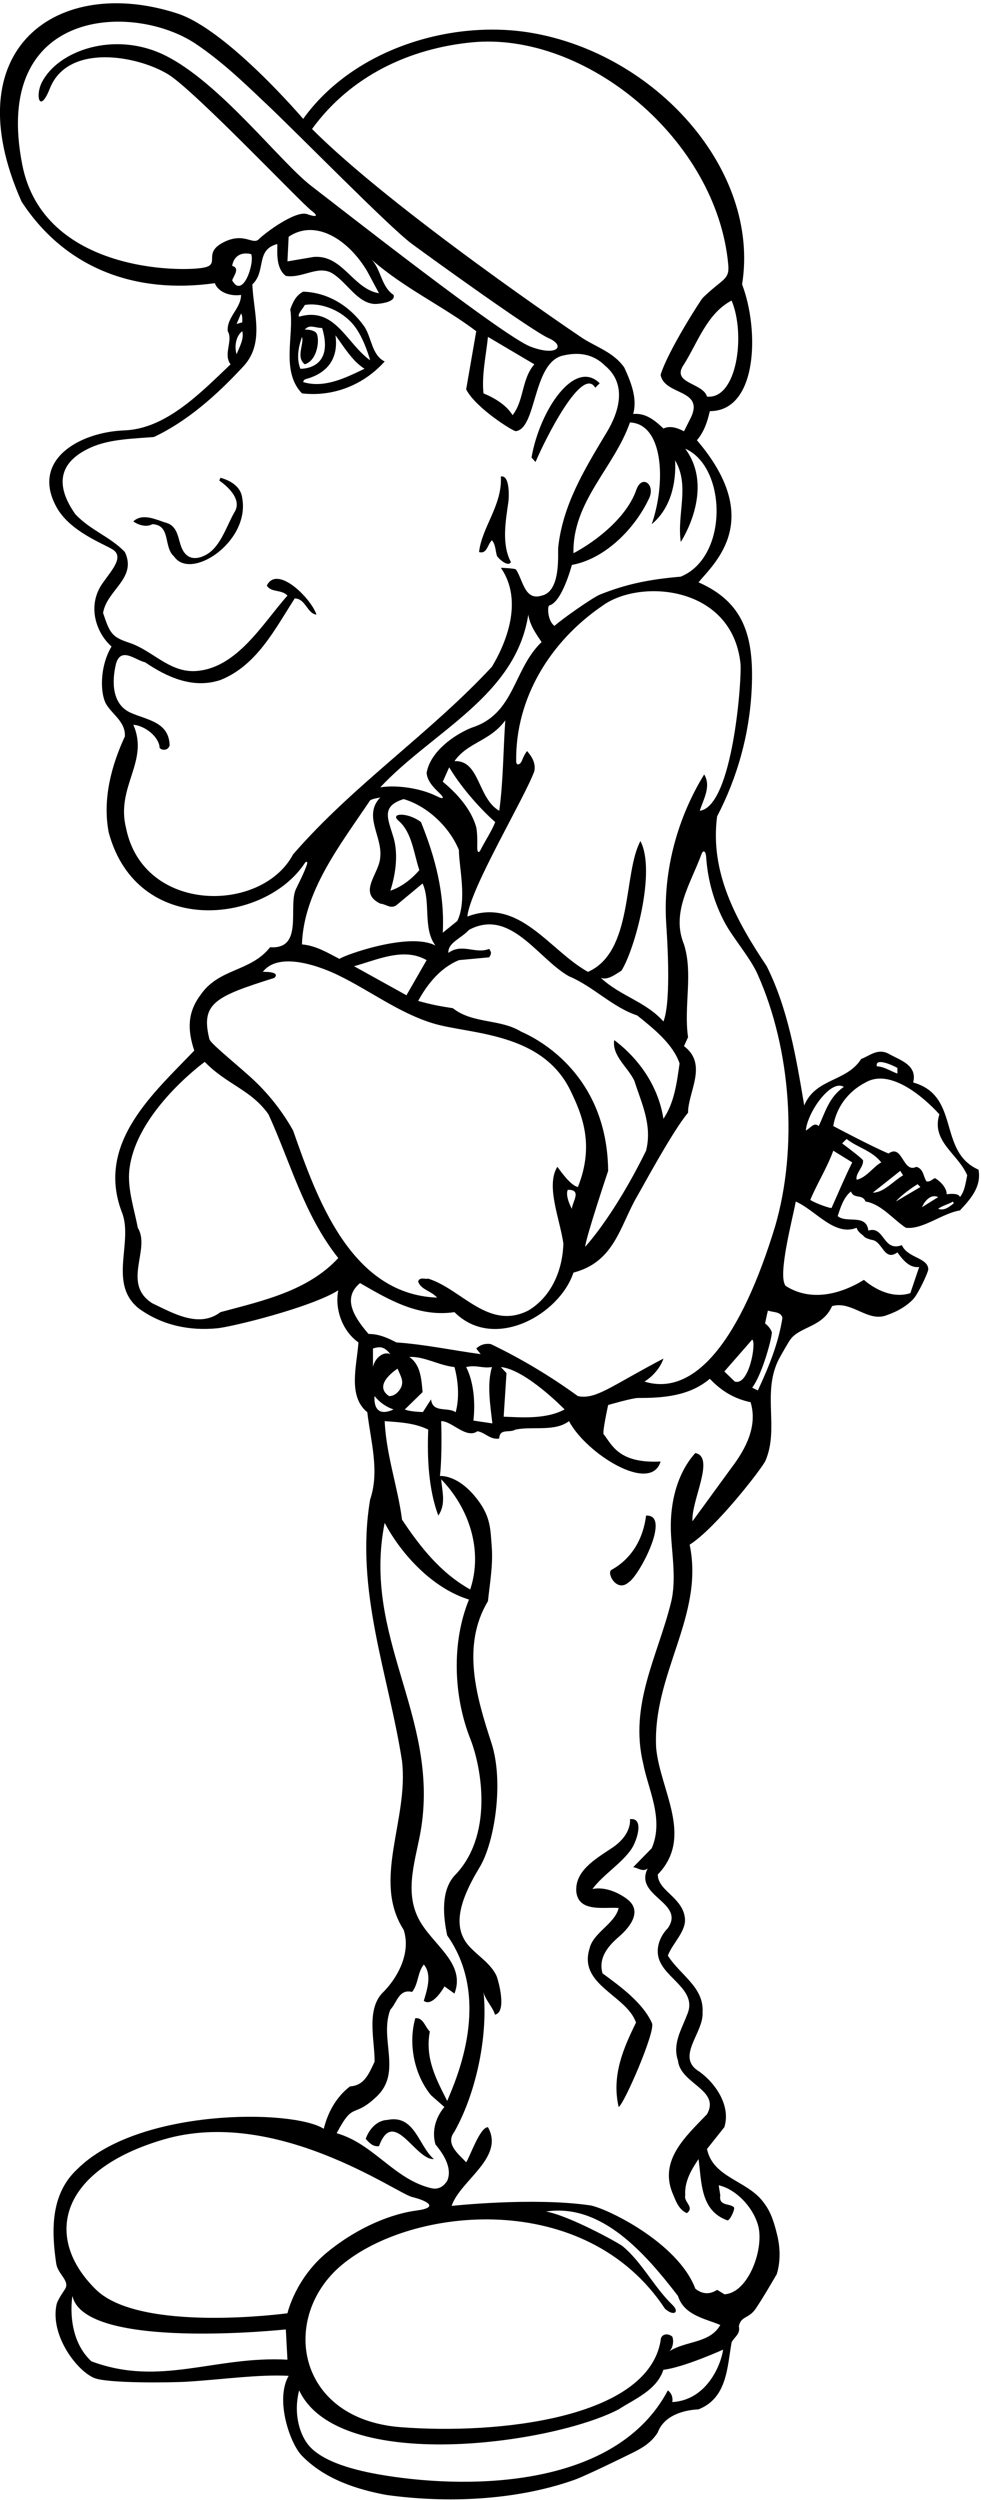 <?xml version="1.0" encoding="UTF-8"?>
<svg xmlns="http://www.w3.org/2000/svg" xmlns:xlink="http://www.w3.org/1999/xlink" width="267pt" height="680pt" viewBox="0 0 267 680" version="1.1">
<g id="surface1">
<path style=" stroke:none;fill-rule:nonzero;fill:rgb(0%,0%,0%);fill-opacity:1;" d="M 231.621 324.074 C 232.391 326.27 234.699 324.621 235.574 326.816 C 239.859 327.477 243.152 331.758 246.555 333.953 C 251.168 334.504 256.438 330.004 261.27 329.234 C 264.016 326.27 267.199 322.867 266.32 318.145 C 255.121 313.203 261.488 298.051 248.531 294.43 C 249.738 289.816 245.129 288.391 242.273 286.852 C 239.09 284.875 236.895 287.07 234.367 288.059 C 230.414 294.316 221.961 293.219 218.887 300.688 C 216.691 287.621 214.496 274.445 208.676 262.805 C 200.328 250.289 193.195 237.332 195.172 222.07 C 200.648 211.527 203.992 199.859 204.59 187.391 C 205.281 172.863 202.355 163.801 190.117 158.387 C 194.598 153.012 208.078 141.285 189.68 119.738 C 191.656 117.43 192.535 114.688 193.195 111.832 C 206.27 111.832 206.688 89.688 201.977 77.355 C 206.934 46.336 178.535 14.559 144.367 8.891 C 122.734 5.297 96.168 13.305 82.516 32.336 C 82.516 32.336 61.875 8.094 48.297 3.676 C 15.766 -6.914 -12.699 13.164 5.875 54.844 C 17.625 72.852 36.621 80.098 58.469 77.023 C 59.457 79.66 62.973 80.648 65.605 80.211 C 65.605 83.941 61.652 86.246 61.984 90.09 C 63.52 92.617 60.664 96.352 62.754 99.094 C 54.414 107.059 45.09 116.645 33.871 117.062 C 21.648 117.516 8.34 125.07 15.359 137.902 C 19.016 144.582 28.137 147.859 30.66 149.461 C 33.824 151.469 30.488 154.988 27.922 158.629 C 23.535 164.852 26.273 172.281 30.359 175.844 C 27.055 181.355 27.191 188.926 29.055 191.785 C 30.852 194.547 34.211 196.477 33.984 200.328 C 30.359 208.125 27.836 217.348 29.594 226.461 C 37.34 255.012 71.984 251.395 82.949 234.77 C 83.375 234.121 83.816 234.352 83.523 235.199 C 82.77 237.391 81.566 239.695 80.539 241.836 C 78.344 246.664 82.734 258.305 73.512 257.645 C 68.133 264.453 59.566 263.246 54.516 270.711 C 51.004 275.434 51.004 280.152 52.871 285.754 C 42 297.172 26.078 310.785 33.105 329.562 C 36.512 337.688 29.152 349.219 37.938 356.023 C 44.352 360.586 51.695 362.004 59.121 361.293 C 63.133 360.906 84.562 355.656 92.07 350.973 C 91.082 355.914 93.055 361.953 97.559 365.137 C 97.117 371.508 94.594 379.742 99.973 384.133 C 100.852 391.82 103.379 400.164 100.742 407.852 C 96.57 432.555 105.793 455.613 109.418 479 C 111.281 495.031 101.184 511.391 109.855 524.895 C 111.832 530.824 108.648 537.633 103.926 542.246 C 99.645 546.965 102.059 555.422 101.949 560.801 C 100.414 563.984 99.207 567.277 95.254 567.496 C 91.41 570.465 89.215 574.637 88.117 579.027 C 79.672 573.629 37.508 573.406 20.918 590.117 C 13.672 596.926 14 606.918 15.32 615.809 C 15.797 618.555 18.965 620.348 17.781 622.5 C 17.473 623.059 15.672 625.477 15.379 626.887 C 13.617 635.375 21.078 645.047 25.766 646.852 C 29.484 648.285 46.387 648.105 51.074 647.809 C 60.57 647.215 70.402 645.785 78.562 646.223 C 74.797 652.781 78.961 664.625 82.102 667.883 C 88.363 674.383 97.234 677.148 105.133 678.617 C 121.684 680.914 140.391 680.133 156.289 674.531 C 159.375 673.441 169.938 668.254 172.332 667.074 C 174.965 665.773 177.418 664.242 179.031 661.598 C 180.676 657.203 185.617 655.559 190.117 655.34 C 197.914 652.266 197.914 643.918 199.121 637.109 C 200 635.465 201.539 634.914 201.098 632.719 C 201.711 629.859 203.777 630.781 205.711 627.906 C 207.773 624.836 209.426 621.934 211.422 618.555 C 212.473 615.055 212.359 611.328 211.516 607.867 C 210.48 603.625 209.527 601.062 207.34 598.441 C 202.805 593 193.98 592.121 192.426 584.52 L 197.145 578.59 C 198.902 572.988 195.059 566.949 190.449 563.547 C 183.641 559.594 191.547 553.004 191.219 547.406 C 191.656 540.488 185.18 537.305 181.773 531.926 C 183.023 528.535 186.883 525.289 186.398 521.598 C 186.102 519.301 184.852 517.625 182.918 515.738 C 181.109 513.973 179.031 512.32 179.031 509.855 C 188.91 499.645 179.688 487.016 178.59 475.488 C 177.492 455.285 191.766 439.582 187.703 420.148 C 194.73 415.758 207.504 399.277 208.355 397.277 C 212.027 388.652 207.555 379.234 211.68 370.316 C 212.297 368.98 214.754 364.789 215.215 364.199 C 217.895 360.77 223.934 360.969 226.465 355.258 C 231.953 353.719 236.234 359.867 241.504 357.672 C 244.199 356.73 246.609 355.363 248.488 353.441 C 249.898 351.996 252.68 345.973 252.652 345.227 C 252.543 342.047 247.059 342.23 245.457 338.676 C 240.297 340.652 240.738 333.297 236.344 334.723 C 235.797 330.004 230.305 332.855 228 330.77 C 228.77 328.355 229.648 325.609 231.621 324.074 Z M 233.16 320.891 C 232.707 319.262 235.09 317.41 234.895 315.641 C 234.855 315.262 230.855 312.215 229.207 311.008 L 230.414 309.801 C 233.488 312.215 237.223 312.875 239.859 316.168 C 237.773 317.266 235.797 320.34 233.16 320.891 Z M 245.02 318.473 L 245.789 319.68 C 243.043 321.328 240.516 324.402 237.551 324.402 Z M 243.812 326.816 C 245.02 325.391 247.434 323.523 249.738 322.098 L 250.508 322.867 Z M 255.34 328.797 C 256.438 327.914 258.742 327.367 259.293 326.816 L 259.621 327.258 C 258.305 328.355 256.945 329.371 255.34 328.797 Z M 250.949 328.355 C 251.277 327.477 252.965 324.5 255.34 325.609 Z M 244.25 290.477 L 244.25 292.012 C 242.383 291.352 240.738 290.145 238.648 290.035 C 238.102 287.621 242.715 289.598 244.25 290.477 Z M 235.574 294.43 C 243.949 289.559 255.672 303.102 255.672 303.102 C 253.363 310.457 260.719 313.754 263.246 319.68 C 262.805 321.77 262.586 323.965 261.27 325.609 C 260.941 324.293 257.645 324.844 257.645 324.844 C 257.758 323.414 256.219 321.438 254.461 320.449 C 253.691 320.777 253.145 321.547 252.156 321.328 C 251.277 320.012 251.387 317.926 249.41 317.375 C 245.68 319.242 245.68 311.008 241.836 313.754 C 237.332 311.887 226.793 306.285 226.793 306.285 C 227.562 301.453 230.637 296.953 235.574 294.43 Z M 229.648 295.637 C 225.586 298.488 224.598 302.555 222.84 306.285 C 221.523 305.078 220.535 306.945 219.324 307.492 C 219.766 302.441 226.203 293.434 229.648 295.637 Z M 201.539 180.48 C 201.953 184.363 199.5 219.359 190.449 220.531 C 191.438 217.457 193.633 213.836 191.656 210.652 C 184.488 222.285 180.48 236.602 181.297 250.789 C 181.441 253.34 182.871 272.027 180.566 277.848 C 175.844 272.469 168.816 270.93 163.547 265.988 C 165.414 266.648 167.391 265.109 169.148 264.012 C 172.727 258.367 178.633 237 174.309 228.77 C 169.574 237.445 172.43 258.895 160.035 264.344 C 149.492 258.523 141.367 243.922 127.203 249.301 C 127.863 241.836 142.797 217.02 145.43 209.773 C 145.871 207.574 144.773 205.82 143.453 204.281 C 142.867 205.035 142.457 205.867 142.125 206.73 C 141.586 208.137 140.508 208.355 140.488 207.059 C 140.262 189.754 149.891 174.355 163.988 164.754 C 174.137 157.332 199.27 159.211 201.539 180.48 Z M 172.66 293.988 C 174.527 299.918 177.602 305.957 175.844 312.984 C 166.973 331 159.266 339.117 159.266 339.117 C 159.484 336.48 165.523 318.473 165.523 318.473 C 165.512 317.359 165.469 316.273 165.391 315.215 C 163.801 293.113 148.562 283.527 141.809 280.594 C 136.098 277.078 128.633 278.508 123.254 274.227 C 119.629 273.676 117.32 273.234 113.809 272.246 C 116.336 267.637 119.848 263.246 124.898 261.156 L 133.133 260.391 C 133.793 259.402 133.793 259.07 133.133 258.086 C 129.512 259.621 125.777 256.438 122.043 259.184 C 121.824 256.438 125.559 255.23 127.645 252.922 C 138.953 246.883 146.418 260.828 154.871 265.551 C 161.461 268.297 166.73 274.004 173.43 276.199 C 177.82 279.715 183.203 283.996 184.961 289.266 C 184.191 294.648 183.531 299.918 180.566 304.309 C 179.25 295.855 174.309 288.277 167.172 282.898 C 166.512 287.18 170.902 290.254 172.66 293.988 Z M 110.625 270.711 L 96.352 262.805 C 102.5 261.156 109.855 257.535 116.113 261.156 Z M 114.578 223.605 C 110.844 220.805 106.02 221.164 108.465 223.242 C 112.156 226.383 112.602 232.156 114.137 236.672 C 111.832 239.309 109.195 241.285 106.23 242.273 C 107.379 238.828 108.609 232.887 107.098 227.785 C 105.594 222.73 103.617 219.316 109.855 217.348 C 116.223 219.215 122.262 224.816 124.898 231.184 C 124.898 235.688 127.199 244.941 124.461 250.508 L 120.508 253.691 C 121.055 243.152 118.531 233.379 114.578 223.605 Z M 129.516 224.645 C 128.047 219.898 124.355 215.797 120.508 212.629 L 122.258 208.707 C 125.113 213.535 130.168 219.547 134.781 223.605 C 133.879 225.98 132.129 228.535 130.793 231.18 C 130.336 232.086 129.844 232 129.891 230.305 C 129.945 228.23 129.887 225.836 129.516 224.645 Z M 123.691 207.027 C 127.312 201.867 133.352 201.648 137.523 195.938 C 136.977 203.734 136.977 212.629 135.879 220.531 C 129.949 217.129 130.609 206.699 123.691 207.027 Z M 128.41 197.914 C 123.473 199.891 117.102 204.504 116.113 210.211 C 116.285 212.395 117.871 214.066 119.531 215.652 C 121.047 217.098 120.789 217.527 118.949 216.605 C 114.305 214.27 107.656 213.457 103.488 214.164 C 117.762 198.902 140.379 189.352 143.785 167.172 C 144.223 170.023 145.762 172.223 147.406 174.637 C 139.609 182.102 140.16 194.18 128.41 197.914 Z M 185.289 156.848 C 176.137 157.637 170.172 158.988 163.305 161.715 C 161.398 162.469 152.789 168.488 150.922 170.246 C 148.945 168.816 148.977 164.812 149.5 164.68 C 153.008 163.797 155.641 153.664 155.641 153.664 C 164.707 152.016 172.805 143.797 176.672 135.535 C 178.445 131.746 174.68 128.93 173.176 133.262 C 170.598 140.688 162.371 147.152 156.082 150.48 C 155.754 136.426 167.172 127.203 171.453 114.906 C 180.504 115.281 181.355 131.031 177.383 142.574 C 182.434 138.402 184.078 131.594 183.75 125.227 C 187.812 132.145 184.191 139.719 185.289 147.406 C 185.289 147.406 194.746 133.16 186.496 122.043 C 197.777 126.953 198.379 151.461 185.289 156.848 Z M 192.426 107.879 C 191.328 104.035 182.434 104.363 186.164 99.094 C 189.898 93.164 192.426 85.262 199.121 81.746 C 203.02 91.098 200.547 108.691 192.426 107.879 Z M 128.309 11.531 C 159.34 8.445 195.137 37.938 198.211 72.004 C 198.586 76.176 196.715 75.73 191.277 81.004 C 190.77 81.492 181.773 95.473 179.797 101.949 C 180.785 107.551 191.547 105.793 188.145 113.367 L 186.164 117.32 C 184.52 116.441 182.434 115.676 180.566 116.555 C 178.262 114.355 175.734 112.27 172.332 112.602 C 173.539 108.316 171.672 103.816 169.914 99.973 C 167.098 95.918 162.508 94.48 158.707 92.086 C 157.77 91.496 106.781 57.039 84.93 35.082 C 95.512 20.516 111.637 13.188 128.309 11.531 Z M 55.602 72.766 C 49.598 74.039 11.848 74.137 6.066 44.828 C -2.375 2 36.355 0.578 53.297 11.938 C 61.102 17.176 67.914 23.977 72.121 27.922 C 80.906 36.156 105.941 61.801 112.16 66.375 C 118.383 70.949 144.801 89.992 149.375 92.008 C 153.949 94.02 151.773 97.055 144.453 94.312 C 137.133 91.566 93.398 57.223 84.797 50.637 C 76.199 44.047 59.773 22.309 44.766 14.988 C 31.133 8.34 15.727 13.734 11.367 22.453 C 9.535 26.113 10.809 31.055 13.551 24.102 C 18.461 11.672 37.348 15.094 45.766 20.219 C 52.848 24.527 82.102 55.328 84.766 57.297 C 86.367 58.48 86.715 59.344 83.602 58.246 C 80.492 57.148 72.152 63.328 70.469 65.051 C 68.789 66.773 66.449 63.008 60.777 65.934 C 55.102 68.863 60.039 71.824 55.602 72.766 Z M 145.43 99.094 C 141.918 103.156 142.688 108.867 139.504 112.93 C 137.855 110.184 134.562 108.207 131.598 107 C 131.047 102.059 132.363 96.238 132.805 91.629 Z M 99.973 73.84 L 103.156 79.77 C 96.02 78.562 93.277 69.23 85.371 69.887 L 78.234 71.098 L 78.562 64.398 C 85.953 59.402 94.938 65.281 99.973 73.84 Z M 63.191 76.258 C 63.629 74.938 65.387 72.961 63.191 72.305 C 63.629 69.668 65.605 68.461 68.352 69.117 C 69.371 71.457 66.078 81.523 63.191 76.258 Z M 65.605 85.262 C 66.047 85.918 65.938 86.906 65.938 87.676 L 64.398 88.113 Z M 65.938 90.09 C 66.484 92.176 65.168 94.371 64.398 96.352 C 63.699 94.148 64.289 91.301 65.938 90.09 Z M 79.77 232.391 C 71.215 248.492 39.039 248.559 34.312 225.254 C 31.461 213.945 40.684 207.137 36.289 197.145 C 38.816 197.254 42.879 199.781 43.426 203.074 C 43.133 203.855 45.582 204.68 46.172 202.746 C 45.988 196.316 40.043 195.879 35.531 193.852 C 30.422 191.555 30.414 185.309 31.57 180.566 C 32.887 175.734 37.059 179.688 39.473 180.129 C 45.293 184.078 52.43 187.484 60.008 184.957 C 69.891 181.004 74.832 171.121 80.211 162.777 C 83.176 162.777 83.613 166.949 86.141 167.172 C 84.527 162.516 75.379 153.602 72.633 159.266 C 73.73 161.242 76.695 160.254 78.234 162.012 C 71.535 169.477 64.398 182.102 52.871 182.543 C 45.902 182.73 41.355 176.859 35.215 174.84 C 30.473 173.281 29.91 172.301 28.055 166.73 C 29.043 160.473 37.387 157.289 33.984 150.152 C 30.031 145.98 24.543 144.223 20.48 139.828 C 15.469 132.711 15.168 125.953 24.848 121.66 C 29.98 119.387 36.5 119.324 41.891 118.859 C 50.785 114.688 58.801 107.66 65.938 99.973 C 72.195 93.605 69.012 85.371 68.68 77.355 C 72.523 73.84 69.449 67.91 75.488 66.375 C 75.488 68.68 75.051 72.961 77.793 75.047 C 82.516 75.816 86.797 71.754 90.859 74.609 C 94.547 77.098 97.461 82.453 101.941 82.676 C 102.797 82.719 107.879 82.297 107.109 80.211 C 103.707 77.902 103.816 73.512 101.184 70.656 C 110.074 78.453 120.617 83.281 129.621 90.09 L 126.875 105.902 C 129.512 111.062 139.758 117.355 140.363 117.281 C 146.055 116.617 144.938 99.086 152.898 96.789 C 157.289 95.691 161.352 96.129 164.754 99.535 C 172.492 106.078 165.949 116.23 164.785 118.164 C 159.004 127.801 153.176 137.379 151.93 148.867 C 151.762 150.43 152.789 160.91 147.406 162.012 C 142.746 163.512 142.305 157.582 140.414 154.891 C 140.203 154.59 136.316 154.434 136.316 154.434 C 142.027 162.668 138.621 173.43 133.902 181.336 C 116.992 199.562 96.242 213.395 79.77 232.391 Z M 100.742 217.68 C 101.512 217.238 102.5 217.129 103.488 216.91 C 98.766 221.852 104.145 227.559 103.488 233.16 C 103.27 237.66 97.23 242.711 103.488 245.785 C 105.023 245.895 106.344 247.324 107.879 246.227 L 115.016 240.297 C 117.32 245.348 115.016 252.594 118.531 257.203 C 111.395 253.363 93.277 259.949 92.398 260.828 C 89.215 259.184 86.031 257.203 82.188 256.875 C 82.625 242.383 92.727 229.645 100.742 217.68 Z M 74.68 265.984 C 76.508 264.156 71.535 264.344 71.535 264.344 C 76.695 257.645 91.156 264.82 92.062 265.258 C 100.699 269.445 108.629 275.555 117.887 278.359 C 127.812 281.367 147.516 280.605 155.285 296.688 C 158.316 302.961 161.918 311.297 157.289 322.867 C 155.094 322.426 152.02 317.703 151.688 317.375 C 148.504 322.535 152.348 331.43 153.336 338.238 C 153.117 345.594 150.043 352.73 143.785 356.465 C 132.914 361.953 125.668 350.645 116.555 347.789 C 115.566 348.012 114.246 347.242 113.809 348.559 C 114.469 350.754 117.32 351.086 118.969 352.949 C 95.254 352.07 86.031 325.281 79.77 307.492 C 76.113 300.965 71.695 296.086 67.797 292.621 C 62.414 287.836 57.262 283.727 56.988 282.621 C 54.562 272.879 58.594 271.051 74.68 265.984 Z M 154.543 323.633 C 158.496 323.523 155.754 326.93 155.641 328.797 C 155.863 329.234 153.664 325.391 154.543 323.633 Z M 60.008 356.902 C 54.078 361.406 46.832 357.012 41.449 354.488 C 32.996 349.109 41.121 339.773 37.496 333.953 C 36.648 329.242 34.656 323.496 35.195 318.328 C 36.844 302.492 55.723 288.828 55.723 288.828 C 61.652 294.977 68.352 296.402 73.074 303.102 C 79.113 316.277 82.734 330.441 92.07 342.191 C 83.723 351.195 71.426 353.828 60.008 356.902 Z M 97.996 348.996 C 105.793 353.5 113.918 358.332 123.691 356.902 C 134.406 367.617 152.234 357.68 156.082 346.145 C 167.344 343.223 168.719 333.395 173.449 325.324 C 174.945 322.773 183.094 307.605 187.266 302.66 C 187.266 296.953 192.754 289.488 186.164 284.547 L 187.266 282.129 C 186.059 273.566 188.691 264.891 186.164 256.875 C 182.574 248.184 188.012 240.305 190.926 232.328 C 191.398 231.035 192.086 231.516 192.188 233.02 C 192.621 239.512 194.371 245.531 197.273 250.977 C 199.445 255.047 204.16 260.453 206.164 264.926 C 215.445 285.629 217.109 312.473 210.98 333.516 C 201.738 363.883 189.32 380.07 175.406 375.789 C 177.711 374.363 179.797 371.945 180.566 369.531 C 166.18 377.066 162.23 380.73 157.289 379.742 C 149.715 374.254 141.809 369.531 133.574 365.578 C 131.926 365.359 130.719 365.797 129.621 366.785 L 130.828 368.324 C 122.703 367.227 115.785 365.688 107.879 365.137 C 105.574 363.93 103.156 362.832 100.305 362.832 C 95.918 357.773 93.316 352.898 97.996 348.996 Z M 200 375.789 L 197.145 373.043 L 204.723 364.371 C 205.93 364.918 203.953 376.996 200 375.789 Z M 136.316 371.836 C 143.125 372.496 153.664 383.363 153.664 383.363 C 148.395 386.219 141.148 385.449 137.086 385.34 L 137.855 373.484 Z M 126.875 371.836 C 129.84 371.176 131.156 372.273 133.902 371.836 C 132.477 376.449 133.465 382.379 134.008 387.168 L 128.848 386.398 C 129.398 381.609 128.961 375.898 126.875 371.836 Z M 120.066 402.359 C 127.754 410.266 131.484 421.797 127.973 432.336 C 119.957 427.836 114.469 420.914 109.418 413.34 C 108.32 404.664 105.133 395.883 104.695 386.551 C 109.309 386.879 112.93 387.098 116.555 388.855 C 116.223 396.652 116.664 405.215 119.297 412.242 C 121.387 409.168 120.395 405.875 120.066 402.359 Z M 105.902 379.742 C 101.23 376.629 108.211 372.273 108.211 372.273 C 109.09 374.473 110.297 376.008 108.648 378.203 C 107.879 379.191 107 379.742 105.902 379.742 Z M 117.32 380.621 L 115.105 384.074 C 115.105 384.074 111.613 384.023 110.184 383.363 L 115.016 378.645 C 114.688 375.02 114.469 371.176 111.395 369.09 C 115.453 368.871 119.41 371.398 123.691 371.836 C 124.68 375.461 125.117 380.07 124.02 384.133 C 121.934 382.598 117.762 384.465 117.32 380.621 Z M 101.512 371.836 L 101.512 366.785 C 103.227 366.27 104.508 366.086 106.23 368.324 C 104.258 367.445 101.949 369.531 101.512 371.836 Z M 101.949 379.742 C 103.379 381.496 105.133 382.707 107.109 383.363 C 101.156 386.117 101.949 379.742 101.949 379.742 Z M 102.477 570.297 C 109.523 563.66 103.176 554.645 106.23 546.637 C 108.098 544.66 108.539 540.926 112.16 541.805 C 113.918 539.609 113.59 536.535 115.348 534.34 C 117.652 537.086 116.223 541.258 115.348 544.223 C 117.762 546.09 120.977 540.301 120.977 540.301 L 123.691 542.246 C 126.844 534.066 117.902 529.129 114.145 522.301 C 109.684 514.199 113.434 505.184 114.68 496.945 C 119.277 466.496 98.52 445.195 104.695 414.219 C 109.418 423.113 117.98 432.117 127.645 435.078 C 122.887 446.676 123.406 461.312 127.992 472.934 C 131.223 481.117 134.266 499.473 123.691 510.184 C 119.957 514.355 120.617 521.273 121.715 526.434 C 134.012 543.828 124.152 565.598 121.715 571.453 C 118.969 565.961 115.566 560.031 116.992 552.566 C 115.676 551.359 115.234 548.723 113.039 548.941 C 111.062 555.859 112.711 564.312 117.32 569.914 L 120.945 573.098 C 118.641 575.844 117.434 579.578 118.531 583.309 C 120.945 586.164 123.141 589.898 121.715 593.191 C 120.414 595.184 118.891 595.551 117.281 595.16 C 107.246 592.734 101.68 583.082 91.629 580.234 C 96.371 571.281 95.93 576.461 102.477 570.297 Z M 183.066 626.98 C 178 622.105 174.691 615.262 169.434 610.945 C 168.367 610.074 154.871 602.633 148.613 601.535 C 163.77 599.23 175.625 612.957 184.52 624.484 C 186.164 629.754 191.875 630.633 196.047 632.391 C 193.195 637.441 186.605 636.672 182.215 639.527 C 183.203 638.539 183.422 636.672 182.98 635.574 C 181.773 634.477 179.797 634.805 179.797 636.672 C 176.227 657.812 135.539 662.242 109.066 660.191 C 80.43 657.973 76.203 630.098 93.016 616.07 C 112.172 600.082 159.41 595.277 181.008 627.996 C 183.504 630.184 184.98 628.82 183.066 626.98 Z M 24.871 642.273 C 17.715 635.637 19.711 624.484 19.711 624.484 C 22.973 639.48 77.793 633.598 77.793 633.598 L 78.234 641.832 C 58.469 640.734 43.648 649.301 24.871 642.273 Z M 78.234 629.207 C 78.234 629.207 38.223 634.641 26.094 622.742 C 11.82 608.742 15.867 590.309 44.621 581.91 C 75.078 573.016 107.891 596.543 112.16 597.582 C 116.164 598.559 119.711 600.43 113.395 601.254 C 107.082 602.078 97.945 605.383 89.164 612.52 C 80.379 619.656 78.234 629.207 78.234 629.207 Z M 182.98 653.363 C 183.203 652.043 182.762 650.945 181.773 650.176 C 167.824 676.57 128.59 677.078 105.262 673.398 C 99.332 672.461 88.785 670.426 84.25 665.402 C 81.715 662.594 79.73 656.773 81.418 650.176 C 92.121 672.902 150.113 664.883 168.379 655.34 C 172.77 652.484 178.699 650.176 180.566 644.578 C 186.164 643.918 196.816 639.09 196.816 639.09 C 196.156 643.59 192.164 652.844 182.98 653.363 Z M 199.121 399.176 L 188.473 413.781 C 188.059 408.246 194.754 396.324 189.242 395.223 C 184.398 400.594 182.371 408.469 182.586 416.223 C 182.746 422.117 184.207 429.465 182.633 435.852 C 179.035 450.441 171.18 463.719 175.078 479.77 C 176.395 486.688 180.785 494.812 177.383 502.719 L 172.332 507.879 C 173.539 507.988 174.969 509.305 176.285 508.207 C 172.441 515.781 186.605 517.43 181.773 524.457 C 179.25 526.984 178.152 530.824 179.797 533.898 C 182.215 538.73 189.898 541.805 186.934 548.176 C 185.508 552.016 182.98 555.859 184.52 560.473 C 185.18 566.84 196.156 568.379 192.426 575.074 C 186.605 581.113 179.469 587.48 182.98 596.375 C 183.859 598.352 184.52 600.879 186.934 601.977 C 189.133 600.328 186.059 599.012 186.496 597.145 C 186.277 593.301 188.145 590.227 190.117 587.262 C 190.996 593.52 190.559 601.316 198.023 603.953 C 198.793 603.844 200.102 600.781 199.773 600.41 C 198.707 599.207 195.543 600.172 196.047 597.145 L 195.609 594.398 C 200.109 595.387 204.723 600 206.262 605.051 C 208.191 611.355 203.754 623.695 197.176 624.043 C 197.355 624.156 197.391 624.184 197.145 624.047 C 197.156 624.043 197.164 624.043 197.176 624.043 C 196.781 623.793 195.695 623.137 195.172 622.836 C 193.195 624.156 191.105 624.047 189.242 622.508 C 184.477 609.84 164.688 600.434 160.523 599.84 C 144.898 597.602 122.922 600 122.922 600 C 125.23 593.074 137.438 586.879 132.805 578.59 C 130.609 578.59 127.973 586.492 126.875 588.141 C 124.898 585.945 121.055 583.199 123.691 579.797 C 129.949 568.598 132.805 553.004 131.598 541.805 C 131.926 543.781 134.262 546.121 134.703 547.984 C 138.105 547.328 135.566 538.332 135.086 537.324 C 133.641 534.309 130.508 532.25 128.133 529.852 C 123.098 524.781 124.547 517.789 130.57 507.844 C 134.578 501.219 137.234 484.742 133.75 474.066 C 129.719 461.707 125.512 447.641 132.805 435.52 C 133.316 430.652 134.227 425.719 133.832 420.617 C 133.473 415.98 133.559 412.691 130.094 408.062 C 124.719 400.891 119.738 401.48 119.738 401.48 C 120.176 397.969 120.246 390.973 120.066 386.551 C 122.922 386.438 126.875 391.488 129.949 389.293 C 132.035 389.621 133.465 391.711 135.879 391.27 C 135.988 388.414 138.621 389.844 140.27 388.855 C 144.992 387.867 150.922 389.516 154.871 386.551 C 159.551 395.422 177.133 406.41 179.797 397.527 C 168.375 398.109 166.594 393.004 164.293 390.102 C 163.891 389.594 165.523 382.156 165.523 382.156 C 165.523 382.156 172.133 380.238 173.684 380.242 C 180.395 380.273 187.664 379.746 193.195 375.02 C 196.379 378.426 200 380.512 204.281 381.391 C 206.262 387.867 202.965 394.125 199.121 399.176 Z M 206.262 378.203 L 204.723 377.438 C 207.578 373.703 210.355 363.02 210.047 362.262 C 209.664 361.312 208.969 360.527 208.234 359.977 C 208.234 359.977 208.676 357.781 209.004 356.465 C 210.434 357.012 212.52 356.684 212.957 358.441 C 211.859 365.469 209.223 371.836 206.262 378.203 Z M 233.16 333.953 C 233.488 335.191 234.562 335.621 235.309 336.457 C 235.555 336.734 236.906 337.203 237.32 337.254 C 240.227 337.602 240.598 343.246 244.25 340.652 C 245.457 342.301 247.434 345.047 250.18 344.605 L 247.766 351.742 C 241.207 353.824 235.137 348.121 235.137 348.121 C 228.551 352.184 220.535 354.051 213.836 349.766 C 211.531 347.02 215.812 331.211 216.582 326.816 C 222.07 329.234 227.121 336.371 233.16 333.953 Z M 226.332 328.547 C 226.23 328.777 222.289 327.477 220.535 326.379 C 222.398 321.879 225.145 317.594 226.793 312.984 L 231.953 316.168 C 230.078 319.914 228.203 324.352 226.332 328.547 "/>
<path style=" stroke:none;fill-rule:nonzero;fill:rgb(0%,0%,0%);fill-opacity:1;" d="M 104.695 98.324 C 101.184 96.57 101.184 91.957 99.207 88.883 C 95.254 83.281 89.324 79.551 82.516 79.332 C 80.539 80.32 79.66 82.297 79.004 84.16 C 80.102 91.188 76.367 100.961 82.188 107 C 90.75 107.988 98.984 104.695 104.695 98.324 Z M 81.746 100.301 C 80.648 97.449 81.199 94.469 82.188 91.629 C 82.844 93.496 80.43 97.117 82.957 99.094 C 86.672 97.941 87.121 91.527 85.977 90.445 C 85.516 90.012 84.633 89.629 82.957 89.652 C 84.273 88.113 85.699 89.211 87.676 89.211 C 91.148 100.715 81.746 100.301 81.746 100.301 Z M 82.516 103.926 C 82.617 103.418 82.898 103.203 83.254 103.105 C 88.988 101.551 92.223 97.652 91.301 91.188 C 93.605 94.371 95.91 98.215 99.207 100.301 C 94.156 102.719 88.336 105.684 82.516 103.926 Z M 81.418 86.137 C 80.867 85.48 82.406 84.051 82.957 82.953 C 87.516 82.18 93.09 84.508 96.293 88.461 C 99.141 91.98 100.742 97.996 100.742 97.996 C 94.266 93.387 91.191 83.281 81.418 86.137 "/>
<path style=" stroke:none;fill-rule:nonzero;fill:rgb(0%,0%,0%);fill-opacity:1;" d="M 162.012 105.465 L 163.219 104.254 C 156.422 97.457 146.91 111.492 144.66 124.457 L 145.762 125.664 C 148.289 119.637 158.445 99.305 162.012 105.465 "/>
<path style=" stroke:none;fill-rule:nonzero;fill:rgb(0%,0%,0%);fill-opacity:1;" d="M 133.902 146.969 C 134.891 148.121 134.828 149.766 135.246 151.168 C 135.383 151.633 138.184 154.434 139.062 152.895 C 136.469 148.078 137.625 141.703 138.383 136.398 C 138.52 135.414 138.844 129.07 136.316 129.617 C 136.758 137.414 131.156 143.344 130.387 150.152 C 132.586 150.809 132.695 147.953 133.902 146.969 "/>
<path style=" stroke:none;fill-rule:nonzero;fill:rgb(0%,0%,0%);fill-opacity:1;" d="M 60.008 129.949 L 59.676 130.719 C 59.676 130.719 66.242 134.957 63.961 139.062 C 61.789 142.652 60.188 148.535 56.258 150.805 C 54.508 151.812 50.742 153.23 49.152 148.219 C 48.398 145.852 48.117 143.129 45.402 142.246 C 42.66 141.477 38.926 139.391 36.289 141.809 C 37.387 142.684 39.805 143.562 41.449 142.574 C 46.609 142.797 44.414 148.836 47.379 151.359 C 51.914 158.07 68.039 147.391 65.938 135.547 C 65.605 132.363 62.754 130.719 60.008 129.949 "/>
<path style=" stroke:none;fill-rule:nonzero;fill:rgb(0%,0%,0%);fill-opacity:1;" d="M 175.844 412.242 C 174.699 421.184 169.555 425.297 166.43 426.996 C 164.996 427.777 167.828 433.324 171.125 430.359 C 173.938 428.684 182.805 411.832 175.844 412.242 "/>
<path style=" stroke:none;fill-rule:nonzero;fill:rgb(0%,0%,0%);fill-opacity:1;" d="M 171.453 494.812 C 171.453 494.812 172.129 498.961 166.527 502.664 C 161.742 505.832 156.445 508.973 156.852 514.574 C 157.508 520.285 164.535 518.637 168.379 518.969 C 167.391 523.25 161.461 525.664 160.473 529.945 C 157.289 539.938 170.574 542.684 173.102 550.148 C 169.695 557.066 166.402 564.535 168.379 573.098 C 169.805 572.438 178.453 552.57 177.457 550.312 C 175.016 544.805 168.895 540.34 163.988 536.754 C 162.801 532.566 165.426 529.402 168.422 526.812 C 170.215 525.266 175.539 520.25 170.684 516.551 C 168.051 514.574 164.426 513.148 161.242 513.809 C 164.16 509.891 169.016 506.992 171.781 503.047 C 173.344 500.816 175.469 494.277 171.453 494.812 "/>
<path style=" stroke:none;fill-rule:nonzero;fill:rgb(0%,0%,0%);fill-opacity:1;" d="M 105.465 576.613 C 102.5 576.723 100.414 579.246 99.535 581.773 C 100.523 582.871 101.512 583.969 103.156 583.75 C 107.109 572.988 113.039 587.594 118.09 587.262 C 113.918 583.75 112.93 575.074 105.465 576.613 "/>
</g>
</svg>
